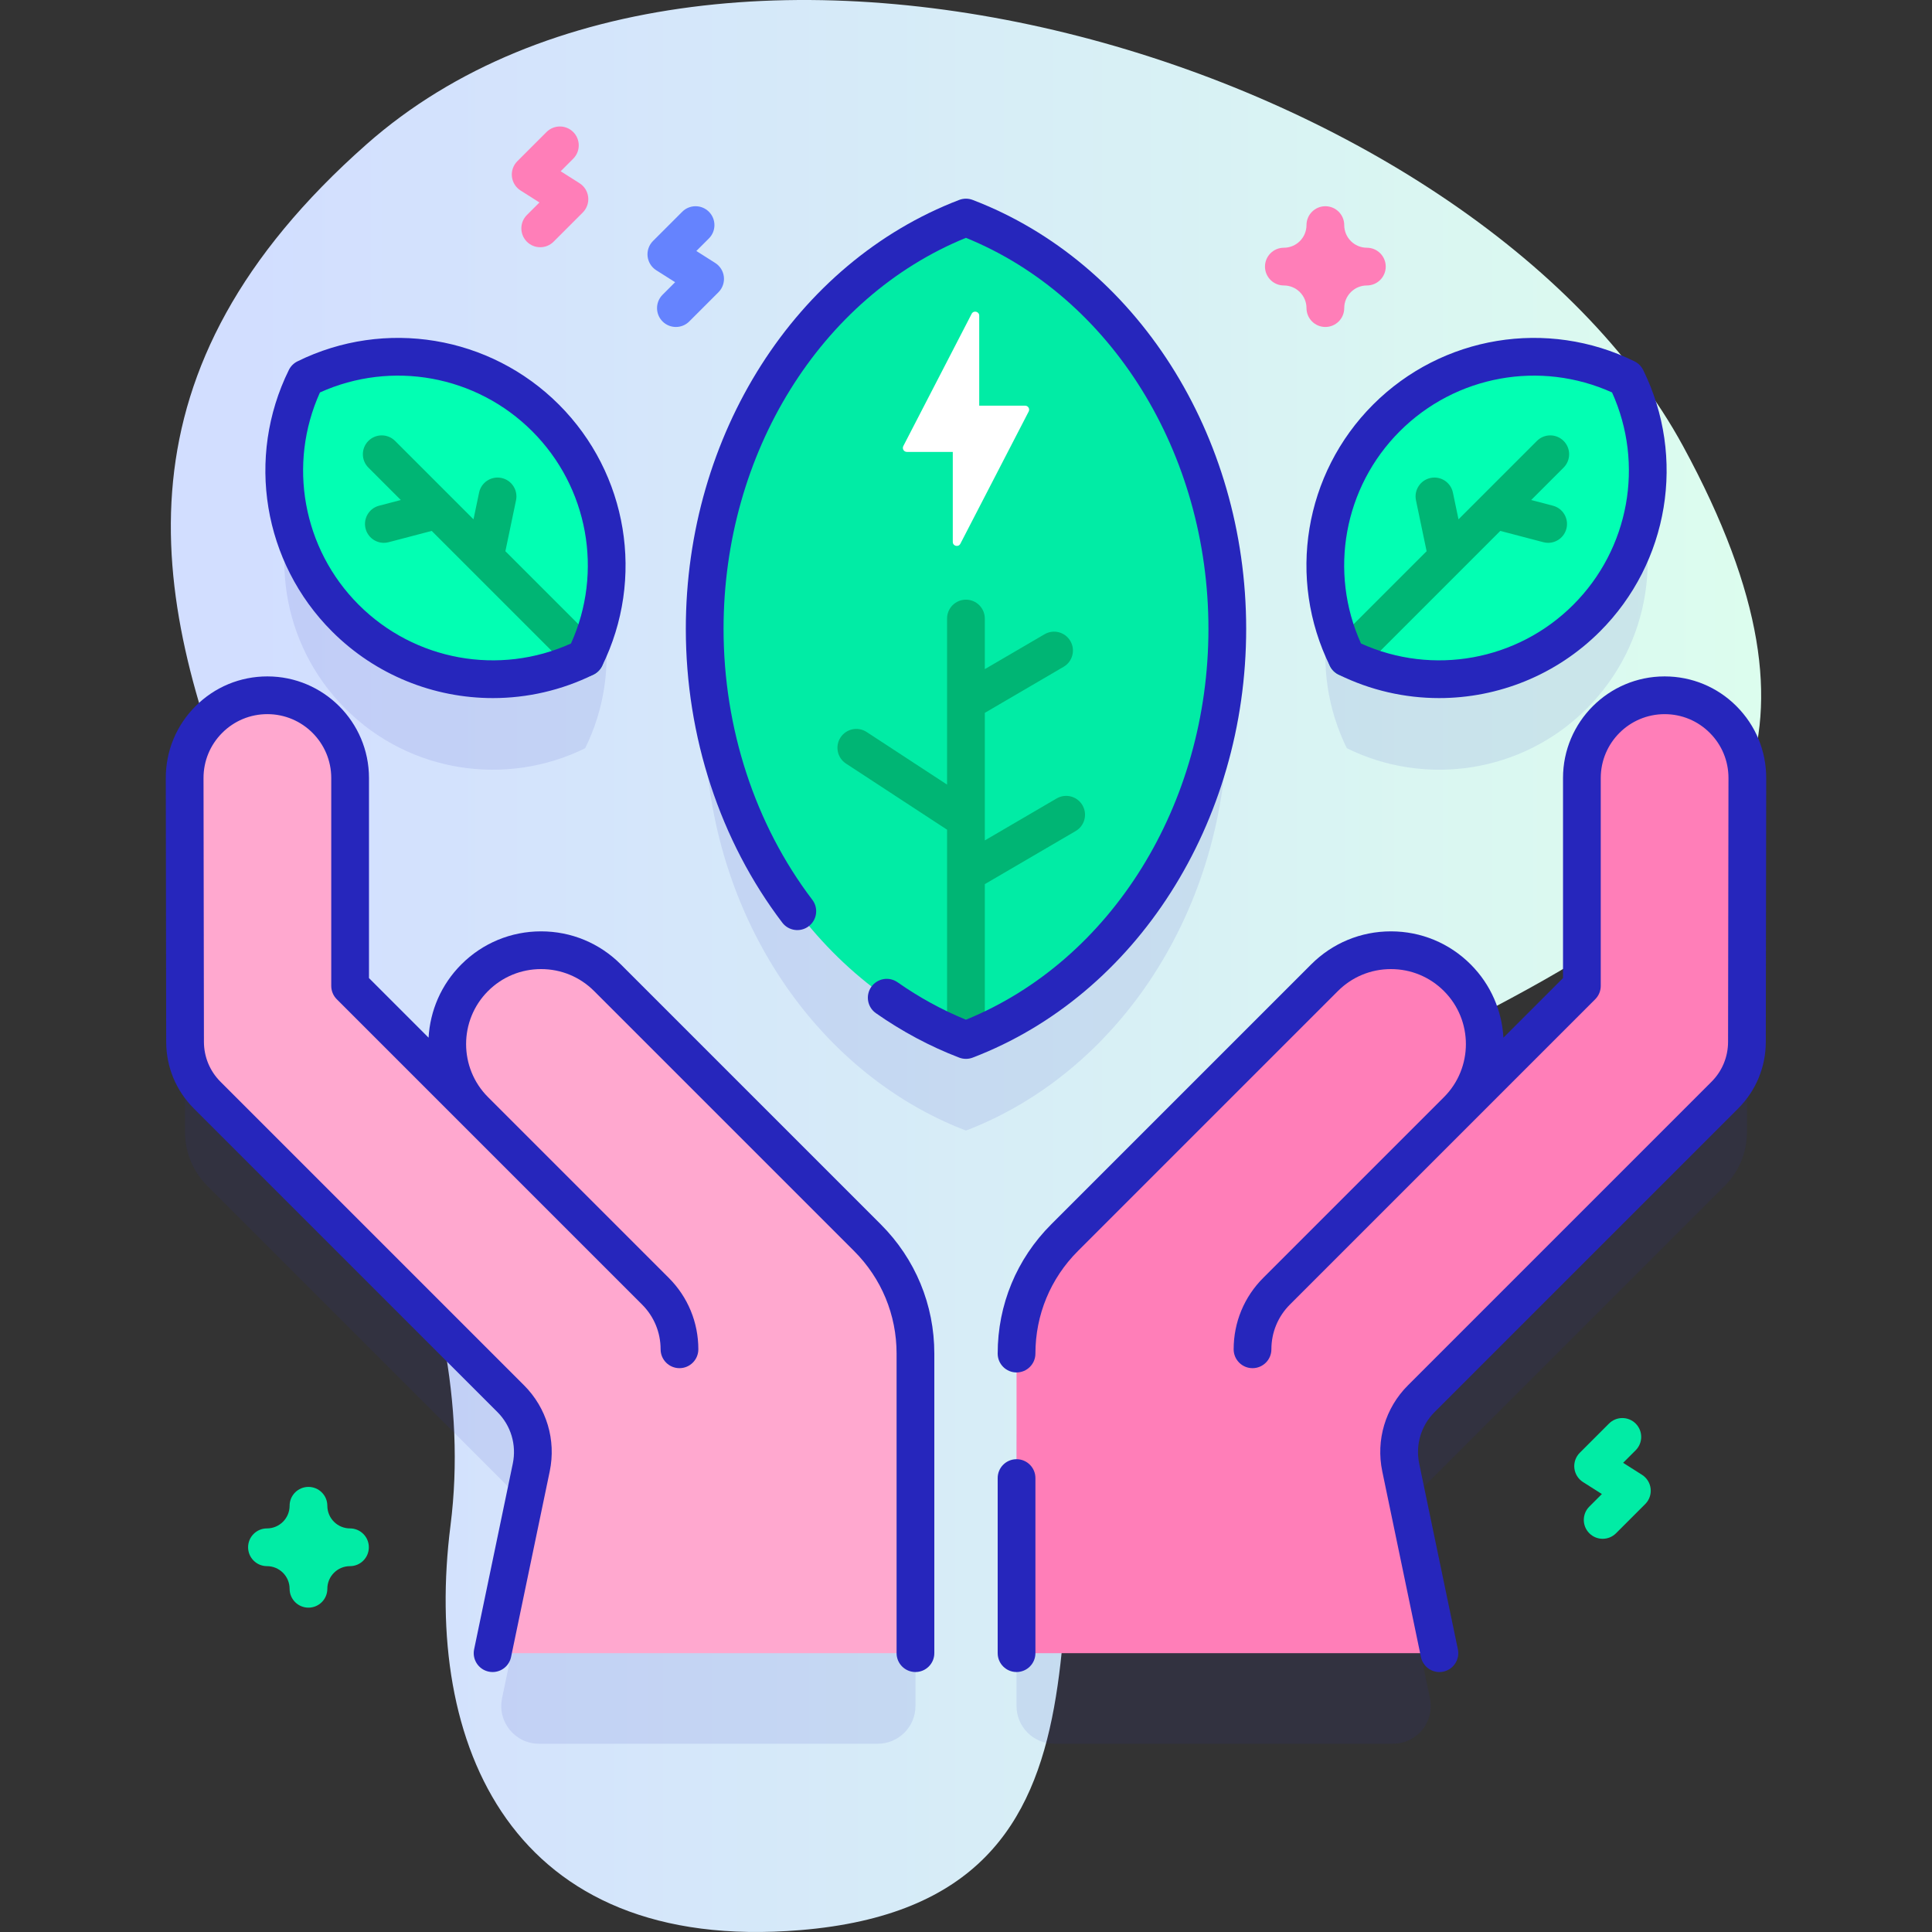 <svg id="Capa_1" enable-background="new 0 0 512 512" height="512" viewBox="0 0 512 512" width="512" xmlns="http://www.w3.org/2000/svg" xmlns:xlink="http://www.w3.org/1999/xlink"><rect x="0" y="0" width="512" height="512" fill="#333333" stroke="none"/><linearGradient id="SVGID_1_" gradientUnits="userSpaceOnUse" x1="45.274" x2="466.726" y1="256" y2="256"><stop offset=".049" stop-color="#d2deff"/><stop offset=".999" stop-color="#dcfdee"/></linearGradient><g><g><path d="m97.146 38.232c-135.328 119.538 38.831 235.409 22.243 366.028-7.375 58.072 16.054 113.588 92.705 107.244 93.413-7.732 59.504-97.209 79.066-156.778 33.66-102.501 240.73-78.56 154.895-236.448-54.778-100.758-255.766-162.321-348.909-80.046z" fill="url(#SVGID_1_)"/></g><g><g><g><g><g fill="#2626bc" opacity=".1"><path d="m441.141 208.255c-12.109 0-21.925 9.816-21.925 21.925v55.094l-33.015 33.015c9.715-9.716 9.715-25.467-.001-35.183-9.716-9.716-25.468-9.716-35.183 0l-68.903 68.902c-8.144 8.144-12.719 19.189-12.719 30.705v69.391c0 5.523 4.477 10 10 10h89.764c6.343 0 11.083-5.829 9.79-12.039l-7.741-37.178c-1.375-6.601.67-13.451 5.438-18.219l80.451-80.452c3.743-3.743 5.85-8.817 5.858-14.111l.109-69.893c.02-12.12-9.802-21.957-21.923-21.957z"/><g><path d="m144.581 134.754c-17.198-17.198-42.884-20.696-63.546-10.504-10.192 20.662-6.705 46.359 10.493 63.557 17.187 17.187 42.884 20.673 63.546 10.481 10.192-20.661 6.694-46.347-10.493-63.534z"/><path d="m367.419 134.754c17.198-17.198 42.884-20.696 63.546-10.504 10.192 20.662 6.705 46.359-10.493 63.557-17.187 17.187-42.884 20.673-63.546 10.481-10.192-20.661-6.694-46.347 10.493-63.534z"/><path d="m186.75 190.648c0-50.628 28.962-93.584 69.236-108.996 40.273 15.411 69.265 58.367 69.265 108.996 0 50.596-28.991 93.551-69.265 108.963-40.274-15.412-69.236-58.368-69.236-108.963z"/></g><path d="m160.983 283.106c-9.716-9.716-25.468-9.716-35.183 0-9.715 9.715-9.716 25.467-.001 35.183l-33.015-33.015v-55.094c0-12.109-9.816-21.925-21.925-21.925-12.122 0-21.943 9.837-21.925 21.959l.109 69.893c.008 5.294 2.115 10.368 5.858 14.111l80.451 80.452c4.768 4.768 6.812 11.618 5.438 18.219l-7.741 37.178c-1.293 6.21 3.447 12.039 9.79 12.039h89.764c5.523 0 10-4.477 10-10v-69.391c0-11.517-4.575-22.562-12.719-30.705z"/></g><g><g><path d="m282.115 328.008 68.903-68.903c9.716-9.716 25.468-9.716 35.183 0 9.715 9.715 9.716 25.467.001 35.182l33.015-33.015v-55.092c0-12.109 9.816-21.925 21.925-21.925 12.122 0 21.943 9.837 21.925 21.959l-.109 69.893c-.008 5.294-2.115 10.368-5.858 14.111l-80.451 80.452c-4.768 4.768-6.812 11.618-5.438 18.219l10.248 49.216h-112.063v-79.391c0-11.517 4.575-22.562 12.719-30.706z" fill="#ff7eb8"/><path d="m229.885 328.008-68.903-68.903c-9.716-9.716-25.468-9.716-35.183 0-9.715 9.715-9.716 25.467-.001 35.182l-33.015-33.015v-55.092c0-12.109-9.816-21.925-21.925-21.925-12.122 0-21.943 9.837-21.925 21.959l.109 69.893c.008 5.294 2.115 10.368 5.858 14.111l80.451 80.452c4.768 4.768 6.812 11.618 5.438 18.219l-10.248 49.216h112.061v-79.391c.002-11.517-4.573-22.562-12.717-30.706z" fill="#ffa8cf"/></g></g></g></g><g><g><path d="m186.75 166.648c0-50.628 28.962-93.584 69.236-108.996 40.273 15.411 69.265 58.367 69.265 108.996 0 50.596-28.991 93.551-69.265 108.963-40.274-15.412-69.236-58.368-69.236-108.963z" fill="#01eca5"/><path d="m286.859 213.393c-1.393-2.383-4.454-3.188-6.84-1.794l-19.034 11.123v-33.81l20.877-12.2c2.384-1.393 3.188-4.456 1.794-6.839-1.393-2.384-4.455-3.188-6.839-1.794l-15.833 9.252v-13.413c0-2.761-2.239-5-5-5s-5 2.239-5 5v44.011l-21.314-13.942c-2.313-1.512-5.411-.863-6.921 1.447-1.512 2.311-.864 5.41 1.447 6.921l26.789 17.524v52.266c0 2.761 2.239 5 5 5s5-2.239 5-5v-37.839l24.08-14.072c2.384-1.394 3.187-4.457 1.794-6.841z" fill="#00b574"/></g></g><g><path d="m271.67 107.505h-12.167v-23.854c0-1.112-1.494-1.475-2.004-.487l-18.111 35.05c-.365.706.148 1.549.943 1.549h12.167v23.854c0 1.112 1.494 1.475 2.004.487l18.111-35.05c.365-.707-.148-1.549-.943-1.549z" fill="#fff"/></g><g><g><g><g><path d="m144.581 110.754c-17.198-17.198-42.884-20.696-63.546-10.504-10.192 20.662-6.705 46.359 10.493 63.557 17.187 17.187 42.884 20.673 63.546 10.481 10.192-20.661 6.694-46.347-10.493-63.534z" fill="#02ffb3"/><path d="m158.609 170.753-24.676-24.676 2.821-13.496c.565-2.703-1.168-5.352-3.871-5.917-2.702-.566-5.352 1.168-5.917 3.871l-1.483 7.093-20.783-20.783c-1.953-1.952-5.118-1.952-7.071 0-1.953 1.953-1.953 5.119 0 7.071l8.59 8.59-5.762 1.511c-2.671.701-4.269 3.434-3.568 6.105.589 2.246 2.615 3.733 4.833 3.733.42 0 .847-.054 1.272-.165l11.415-2.994 37.129 37.129c.977.976 2.256 1.464 3.536 1.464s2.559-.488 3.536-1.464c1.952-1.953 1.952-5.119-.001-7.072z" fill="#00b574"/></g></g></g><g><g><g><path d="m367.419 110.754c17.198-17.198 42.884-20.696 63.546-10.504 10.192 20.662 6.705 46.359-10.493 63.557-17.187 17.187-42.884 20.673-63.546 10.481-10.192-20.661-6.694-46.347 10.493-63.534z" fill="#02ffb3"/><path d="m411.543 134.018-5.762-1.511 8.59-8.59c1.953-1.953 1.953-5.119 0-7.071s-5.118-1.952-7.071 0l-20.783 20.783-1.483-7.093c-.564-2.703-3.215-4.438-5.917-3.871-2.703.565-4.437 3.214-3.871 5.917l2.821 13.496-24.676 24.676c-1.953 1.953-1.953 5.119 0 7.071.977.976 2.256 1.464 3.536 1.464s2.559-.488 3.536-1.464l37.129-37.129 11.415 2.994c.425.111.852.165 1.272.165 2.218 0 4.244-1.487 4.833-3.733.7-2.67-.898-5.404-3.569-6.104z" fill="#00b574"/><g fill="#2626bc"><path d="m460.194 187.156c-5.087-5.095-11.854-7.901-19.054-7.901-14.846 0-26.925 12.078-26.925 26.924v53.022l-15.791 15.791c-.4-7.074-3.296-14.031-8.689-19.423-5.643-5.643-13.146-8.751-21.127-8.751s-15.484 3.108-21.127 8.751l-68.903 68.902c-9.146 9.146-14.183 21.307-14.183 34.241 0 2.761 2.239 5 5 5s5-2.239 5-5c0-10.263 3.997-19.913 11.254-27.17l68.903-68.902c3.754-3.755 8.746-5.823 14.056-5.823s10.301 2.068 14.056 5.823c7.75 7.75 7.751 20.361.001 28.111l-47.889 47.89c-5.059 5.058-7.845 11.783-7.845 18.937 0 2.761 2.239 5 5 5s5-2.239 5-5c0-4.482 1.746-8.696 4.916-11.866l80.904-80.904c.938-.938 1.464-2.209 1.464-3.536v-55.092c0-9.332 7.592-16.924 16.925-16.924 4.526 0 8.779 1.764 11.977 4.966 3.197 3.203 4.955 7.458 4.947 11.984l-.109 69.894c-.006 3.998-1.566 7.756-4.394 10.583l-80.451 80.452c-5.98 5.98-8.521 14.494-6.797 22.774l10.248 49.215c.491 2.36 2.571 3.982 4.89 3.982.337 0 .681-.034 1.024-.106 2.704-.563 4.439-3.211 3.876-5.914l-10.248-49.216c-1.034-4.968.49-10.077 4.079-13.665l80.451-80.452c4.711-4.711 7.312-10.976 7.322-17.639l.109-69.894c.012-7.198-2.783-13.969-7.87-19.064z"/><path d="m269.396 386.704c-2.761 0-5 2.239-5 5v46.401c0 2.761 2.239 5 5 5s5-2.239 5-5v-46.401c0-2.761-2.239-5-5-5z"/><path d="m164.518 255.57c-5.643-5.643-13.146-8.751-21.127-8.751s-15.484 3.108-21.127 8.751c-5.392 5.393-8.289 12.349-8.688 19.423l-15.791-15.791v-53.022c0-14.846-12.079-26.924-26.925-26.924-7.2 0-13.967 2.806-19.054 7.901s-7.882 11.866-7.871 19.065l.109 69.894c.01 6.663 2.611 12.927 7.322 17.639l80.451 80.452c3.588 3.588 5.113 8.696 4.079 13.665l-10.248 49.216c-.563 2.703 1.172 5.351 3.876 5.914.344.072.686.106 1.024.106 2.319 0 4.399-1.622 4.89-3.982l10.248-49.216c1.724-8.28-.817-16.793-6.797-22.774l-80.451-80.452c-2.827-2.827-4.387-6.585-4.394-10.583l-.109-69.894c-.007-4.526 1.75-8.782 4.947-11.984 3.198-3.203 7.451-4.966 11.977-4.966 9.333 0 16.925 7.592 16.925 16.924v55.094c0 1.326.527 2.598 1.464 3.536l80.904 80.904c3.169 3.169 4.915 7.383 4.915 11.866 0 2.761 2.239 5 5 5s5-2.239 5-5c0-7.154-2.786-13.879-7.844-18.937l-47.889-47.89c-7.75-7.75-7.75-20.361.001-28.111 3.754-3.755 8.746-5.823 14.056-5.823s10.301 2.068 14.056 5.823l68.903 68.902c7.257 7.257 11.254 16.906 11.254 27.169v79.392c0 2.761 2.239 5 5 5s5-2.239 5-5v-79.392c0-12.934-5.037-25.094-14.183-34.241z"/><path d="m330.25 166.648c0-51.398-29.126-97.077-72.478-113.666-1.151-.44-2.423-.44-3.574 0-43.333 16.583-72.448 62.261-72.448 113.665 0 28.534 9.08 56.187 25.566 77.863 1.671 2.198 4.809 2.625 7.006.953 2.198-1.671 2.625-4.809.953-7.006-15.17-19.946-23.525-45.448-23.525-71.809 0-46.573 25.732-87.942 64.235-103.62 38.52 15.684 64.265 57.053 64.265 103.62 0 46.547-25.744 87.903-64.264 103.587-6.298-2.569-12.387-5.902-18.125-9.924-2.261-1.584-5.379-1.036-6.964 1.225-1.584 2.261-1.036 5.379 1.225 6.964 6.951 4.871 14.378 8.835 22.077 11.78.575.22 1.181.33 1.787.33s1.212-.11 1.787-.33c43.351-16.589 72.477-62.254 72.477-113.632z"/><path d="m130.619 185.001c9.048 0 18.172-2.038 26.667-6.228.987-.487 1.786-1.286 2.272-2.272 11.428-23.168 6.83-51.011-11.441-69.282-18.278-18.278-46.125-22.879-69.293-11.453-.987.487-1.786 1.286-2.272 2.272-11.433 23.178-6.834 51.029 11.441 69.305 11.572 11.574 26.987 17.658 42.626 17.658zm-45.829-80.996c19.005-8.591 41.413-4.558 56.255 10.285 14.837 14.836 18.865 37.239 10.273 56.244-19.015 8.595-41.421 4.572-56.256-10.262-14.84-14.841-18.867-37.252-10.272-56.267z"/><path d="m354.714 178.773c8.497 4.191 17.618 6.228 26.667 6.228 15.637 0 31.055-6.085 42.627-17.658 18.275-18.276 22.874-46.127 11.441-69.305-.487-.987-1.286-1.786-2.272-2.272-23.166-11.426-51.015-6.825-69.293 11.453-18.271 18.271-22.869 46.114-11.441 69.282.486.987 1.285 1.786 2.271 2.272zm16.241-64.483c14.843-14.843 37.25-18.874 56.255-10.285 8.595 19.014 4.568 41.426-10.273 56.267-14.834 14.834-37.243 18.858-56.256 10.262-8.591-19.005-4.563-41.408 10.274-56.244z"/></g></g></g></g></g></g><path d="m81.748 426.045c-2.761 0-5-2.239-5-5 0-3.309-2.691-6-6-6-2.761 0-5-2.239-5-5s2.239-5 5-5c3.309 0 6-2.691 6-6 0-2.761 2.239-5 5-5s5 2.239 5 5c0 3.309 2.691 6 6 6 2.761 0 5 2.239 5 5s-2.239 5-5 5c-3.309 0-6 2.691-6 6 0 2.761-2.239 5-5 5z" fill="#01eca5"/><path d="m351.235 86.652c-2.761 0-5-2.239-5-5 0-3.309-2.691-6-6-6-2.761 0-5-2.239-5-5s2.239-5 5-5c3.309 0 6-2.691 6-6 0-2.761 2.239-5 5-5s5 2.239 5 5c0 3.309 2.691 6 6 6 2.761 0 5 2.239 5 5s-2.239 5-5 5c-3.309 0-6 2.691-6 6 0 2.762-2.238 5-5 5z" fill="#ff7eb8"/><path d="m179.122 86.652c-1.28 0-2.559-.488-3.536-1.464-1.953-1.953-1.953-5.119 0-7.071l3.328-3.328-5.002-3.172c-1.282-.813-2.125-2.165-2.292-3.673s.361-3.012 1.434-4.085l7.742-7.742c1.954-1.952 5.119-1.951 7.071 0 1.953 1.953 1.953 5.119 0 7.071l-3.328 3.327 5.002 3.172c1.282.813 2.125 2.165 2.292 3.673s-.361 3.012-1.434 4.085l-7.742 7.742c-.976.977-2.256 1.465-3.535 1.465z" fill="#6583fe"/><path d="m424.725 407.797c-1.28 0-2.559-.488-3.536-1.464-1.953-1.953-1.953-5.119 0-7.071l3.328-3.327-5.002-3.173c-1.282-.813-2.125-2.164-2.292-3.673s.361-3.012 1.434-4.085l7.742-7.742c1.953-1.952 5.118-1.952 7.071 0 1.953 1.953 1.953 5.119 0 7.071l-3.328 3.328 5.002 3.173c1.282.813 2.125 2.164 2.292 3.673s-.361 3.012-1.434 4.085l-7.742 7.742c-.976.975-2.255 1.463-3.535 1.463z" fill="#01eca5"/><path d="m143.165 65.52c-1.28 0-2.559-.488-3.536-1.464-1.953-1.953-1.953-5.118 0-7.071l3.328-3.328-5.002-3.173c-1.282-.813-2.125-2.164-2.292-3.673s.361-3.012 1.434-4.085l7.742-7.742c1.954-1.952 5.119-1.951 7.071 0 1.953 1.953 1.953 5.119 0 7.071l-3.328 3.328 5.002 3.172c1.282.813 2.125 2.164 2.292 3.673s-.361 3.011-1.434 4.085l-7.742 7.742c-.976.977-2.256 1.465-3.535 1.465z" fill="#ff7eb8"/></g></g></svg>